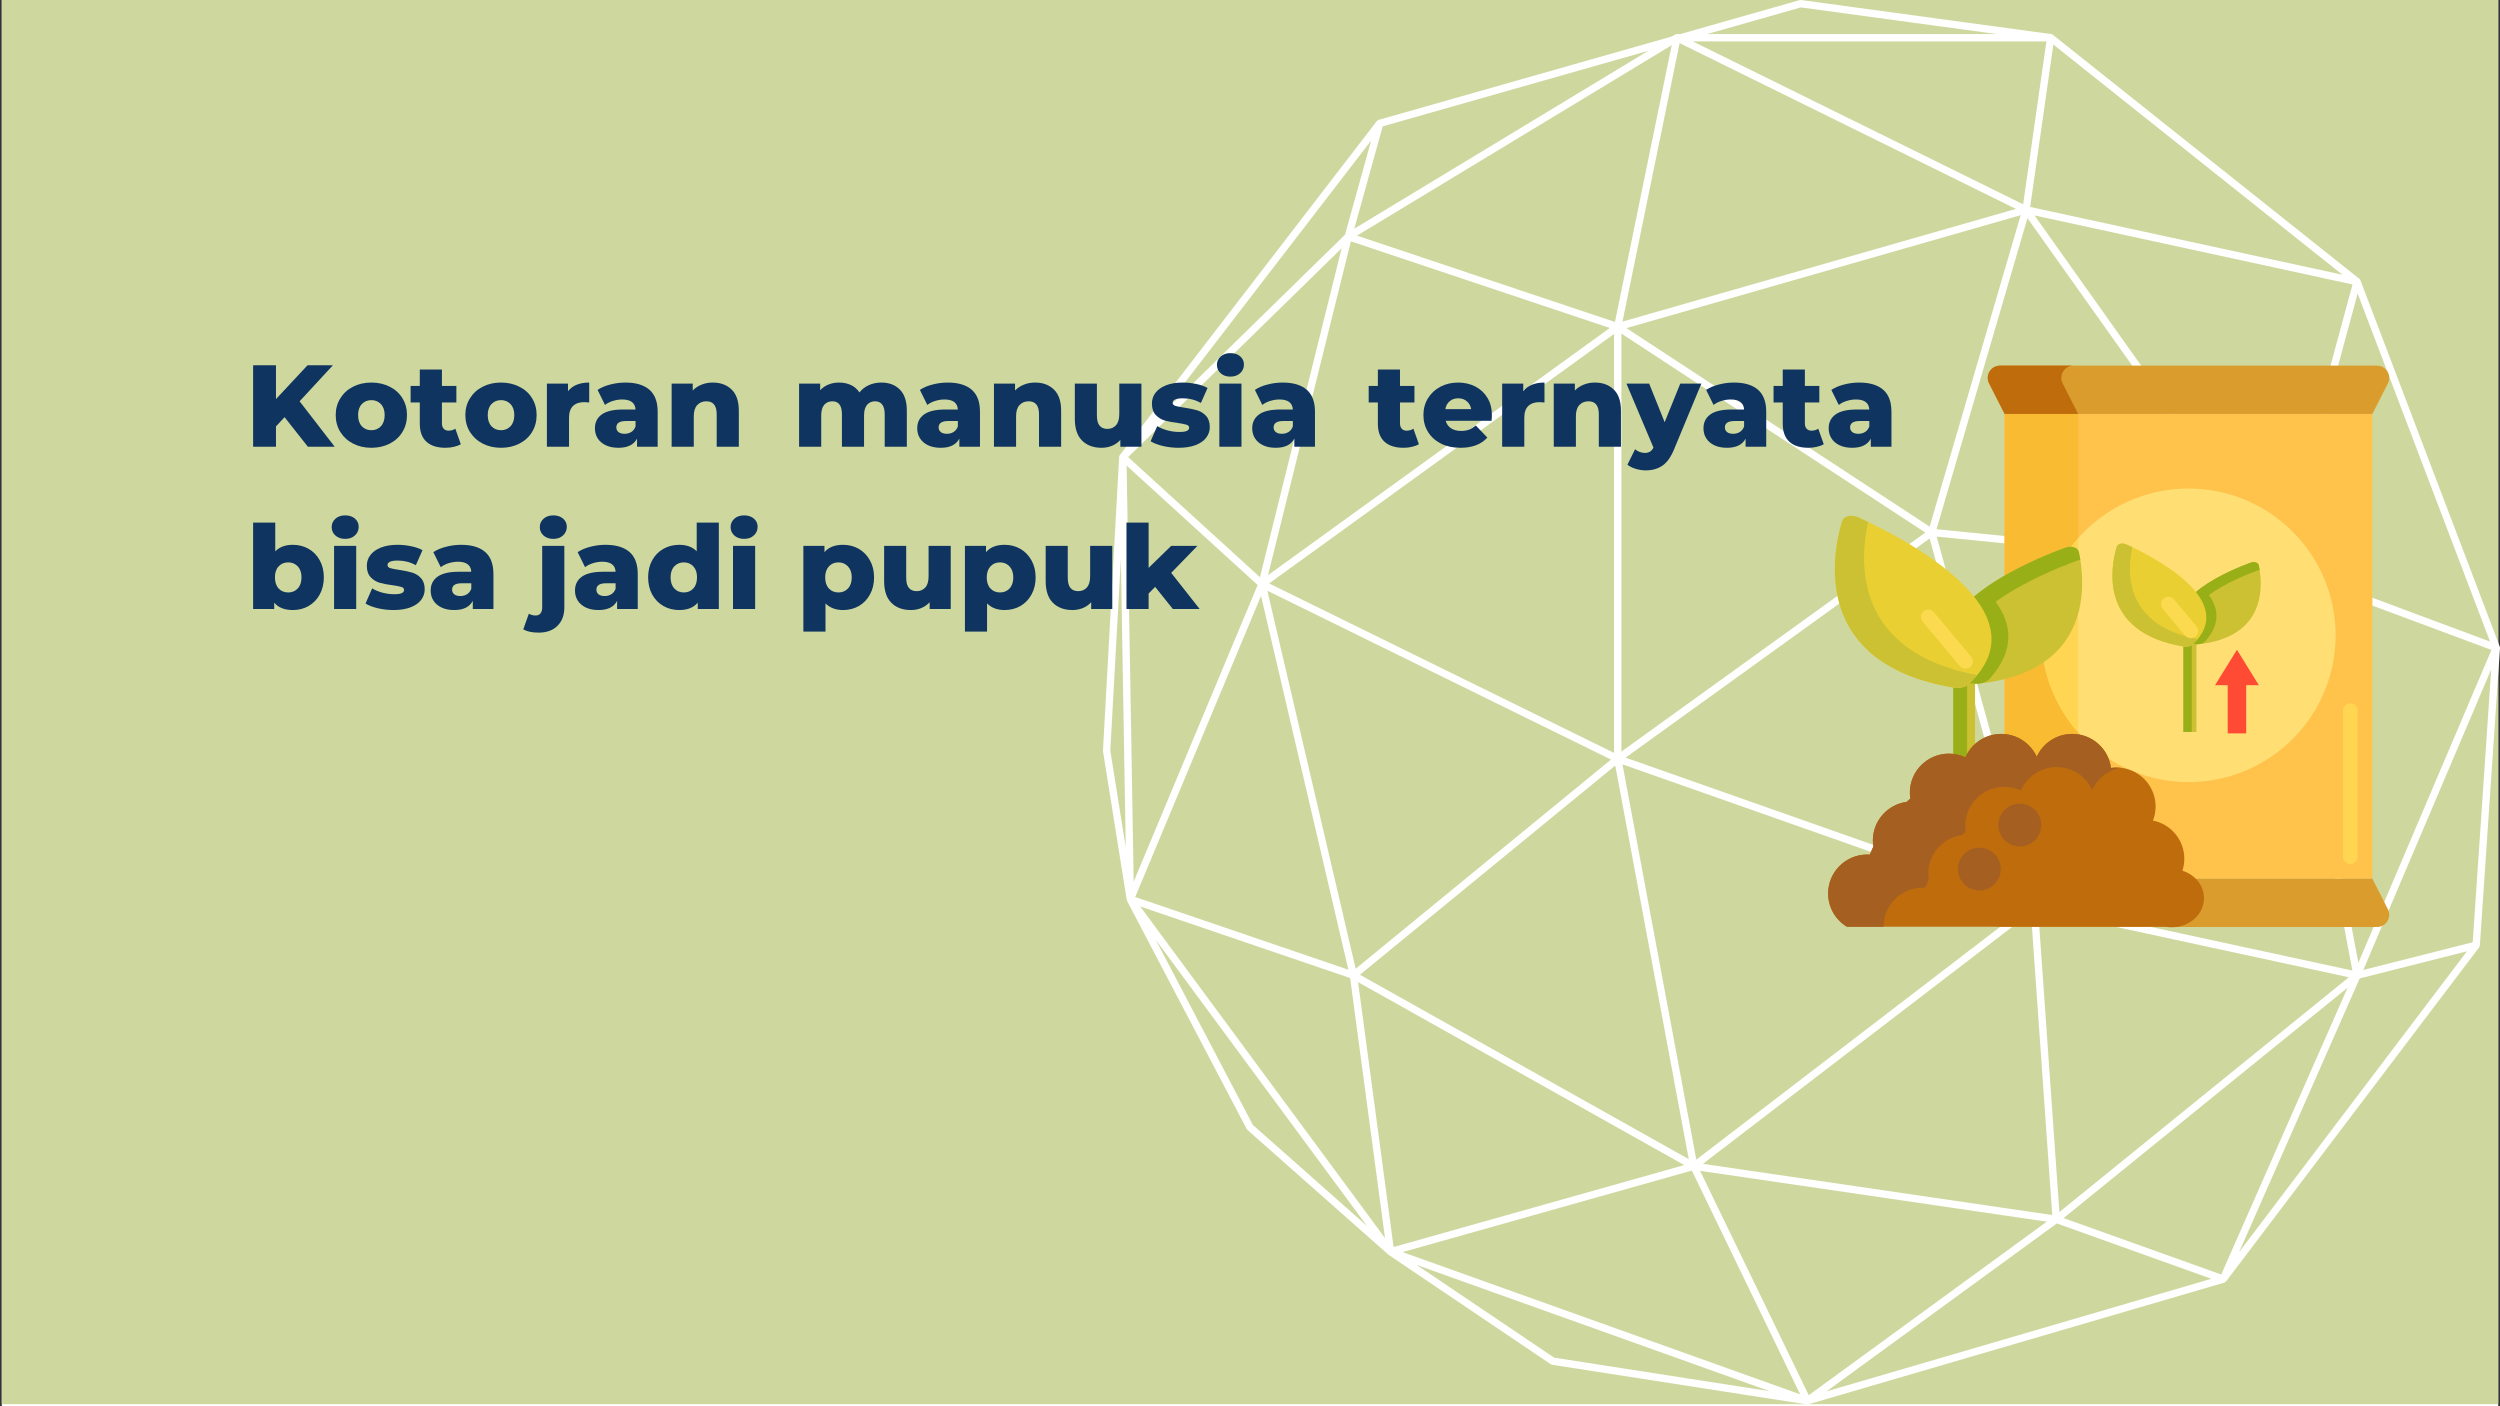 <svg width="800" height="450" viewBox="0 0 800 450" fill="none" xmlns="http://www.w3.org/2000/svg">
<rect x="0" y="0" width="800" height="450" fill="#333333" stroke="none"/>
<g clip-path="url(#clip0_1_524)">
<path d="M0.594 0H799.406V459.318H0.594V0Z" fill="white"/>
<path d="M0.594 0H799.406V449.333H0.594V0Z" fill="white"/>
<path d="M0.594 0H799.406V449.333H0.594V0Z" fill="#CED89E"/>
<path d="M800 207.391C800.01 207.224 799.979 207.068 799.927 206.922C799.922 206.911 799.927 206.901 799.922 206.896L755.344 89.719C755.339 89.698 755.323 89.693 755.318 89.677C755.24 89.505 755.141 89.338 754.984 89.219L656.948 11.161C656.797 11.036 656.609 10.948 656.401 10.911C656.385 10.906 656.37 10.906 656.359 10.906L576.339 0.01C576.182 -0.005 576.016 0.005 575.859 0.047L537.719 10.896H536.635C536.417 10.896 536.214 10.953 536.031 11.062C536.031 11.062 536.031 11.062 536.026 11.062L535.057 11.651L441.188 38.354C441.156 38.365 441.135 38.391 441.109 38.401C440.984 38.448 440.87 38.516 440.766 38.604C440.724 38.641 440.677 38.667 440.641 38.708C440.62 38.734 440.594 38.74 440.578 38.766L358.37 145.583C358.344 145.615 358.339 145.651 358.318 145.687C358.286 145.734 358.255 145.776 358.234 145.828C358.219 145.859 358.214 145.896 358.203 145.927C358.182 145.995 358.167 146.057 358.161 146.12C358.151 146.161 358.135 146.193 358.13 146.234L352.953 240.172C352.948 240.255 352.953 240.339 352.969 240.422L360.547 287.932C360.557 287.995 360.589 288.047 360.609 288.109C360.62 288.151 360.615 288.193 360.635 288.229C360.635 288.24 360.646 288.245 360.651 288.255C360.656 288.271 360.656 288.281 360.661 288.297L398.938 361.26C399 361.385 399.089 361.5 399.198 361.594L444.089 401.318C444.156 401.401 444.24 401.469 444.328 401.531L496.234 436.547C496.38 436.641 496.542 436.703 496.714 436.734L578.146 449.406L578.161 449.411C578.167 449.411 578.167 449.411 578.177 449.411C578.234 449.422 578.297 449.427 578.354 449.427C578.354 449.427 578.354 449.427 578.359 449.427C578.438 449.427 578.521 449.417 578.599 449.401C578.599 449.401 578.599 449.401 578.604 449.396H578.609H578.615C578.62 449.391 578.63 449.391 578.635 449.391C578.641 449.391 578.646 449.391 578.641 449.391H578.646L578.651 449.385C578.656 449.385 578.656 449.385 578.656 449.385C578.656 449.385 578.656 449.385 578.661 449.385C578.661 449.385 578.661 449.38 578.667 449.38C578.672 449.38 578.672 449.38 578.677 449.375L711.75 410.448C711.802 410.437 711.828 410.385 711.875 410.365C712.005 410.307 712.104 410.234 712.203 410.135C712.25 410.094 712.318 410.083 712.354 410.031L793.313 303.161C793.443 302.99 793.5 302.797 793.526 302.594C793.526 302.573 793.547 302.557 793.552 302.531L800 207.391ZM791.271 301.521L756.26 310.385L797.193 214.161L791.271 301.521ZM649.193 287.891L520.172 242.448L617.479 172.307L649.193 287.891ZM617.484 168.521L520.453 104.99L646.615 68.859L617.484 168.521ZM616.099 170.417L518.839 240.521V106.74L616.099 170.417ZM516.495 240.927L406.115 186.698L516.495 106.865V240.927ZM540.401 370.932L435.177 311.917L516.88 244.974L540.401 370.932ZM519.193 244.594L648.484 290.13L542.818 371.094L519.193 244.594ZM649.901 292L656.719 388.812L544.927 372.427L649.901 292ZM651.406 287.078L619.75 171.708L727.396 182.474L651.406 287.078ZM728.896 184.396L752.771 310.578L652.922 288.979L728.896 184.396ZM754.682 308.089L731.083 183.339L797.266 207.984L754.682 308.089ZM729.063 178.807L651.047 68.938L752.802 91.026L729.063 178.807ZM727.099 180.089L619.693 169.344L648.786 69.797L727.099 180.089ZM519.203 102.906L537.479 13.792L645.099 66.854L519.203 102.906ZM516.786 103.036L434.234 75.406L534.948 14.458L516.786 103.036ZM515.13 104.953L405.76 184.062L432.286 77.229L515.13 104.953ZM403.188 184.698L361.005 146.271L429.323 79.443L403.188 184.698ZM430.411 75.099L370.396 133.807L438.771 44.964L430.411 75.099ZM402.448 187.203L362.776 282.13L360.521 148.995L402.448 187.203ZM403.531 190.687L431.484 310.307L363.266 287.042L403.531 190.687ZM405.552 189.036L515.51 243.057L433.818 310L405.552 189.036ZM538.969 372.823L445.948 399.047L434.583 314.276L538.969 372.823ZM541.385 374.578L576.047 446.182L448.818 400.677L541.385 374.578ZM578.797 446.474L544.031 374.667L654.974 390.932L578.797 446.474ZM659 387.854L652.198 291.219L751.62 312.729L659 387.854ZM751.224 316.068L710.797 407.849L660.344 389.786L751.224 316.068ZM755.094 313.099L789.432 304.411L716.531 400.646L755.094 313.099ZM730.958 180.786L754.443 93.927L796.813 205.307L730.958 180.786ZM657.073 14.26L749.589 87.922L649.651 66.229L657.073 14.26ZM576.266 2.37L638.891 10.896H546.297L576.266 2.37ZM654.854 13.24L647.406 65.38L541.667 13.24H654.854ZM433.375 73.182L442.464 40.432L527.448 16.255L433.375 73.182ZM355.297 240.177L358.677 178.844L360.245 271.198L355.297 240.177ZM400.911 359.979L369.854 300.766L437.427 392.302L400.911 359.979ZM364.87 290.068L432.042 312.974L443.198 396.172L364.87 290.068ZM453.328 404.781L566.307 445.187L497.323 434.448L453.328 404.781ZM658.177 391.5L707.63 409.214L584.474 445.24L658.177 391.5Z" fill="white"/>
<path d="M641.469 132.453H759.167V281.188H641.469V132.453Z" fill="#FFC34C"/>
<path d="M752.104 276.49C750.802 276.49 749.75 275.438 749.75 274.141V227.391C749.75 226.089 750.802 225.042 752.104 225.042C753.401 225.042 754.458 226.089 754.458 227.391V274.141C754.458 275.438 753.401 276.49 752.104 276.49Z" fill="#FFD551"/>
<path d="M641.469 132.453H665.005V281.188H641.469V132.453Z" fill="#F9BB32"/>
<path d="M747.396 203.297C747.396 204.833 747.318 206.37 747.167 207.901C747.016 209.432 746.792 210.953 746.49 212.458C746.188 213.969 745.818 215.458 745.37 216.932C744.922 218.401 744.401 219.849 743.813 221.271C743.224 222.693 742.563 224.083 741.839 225.438C741.109 226.797 740.318 228.115 739.458 229.391C738.604 230.672 737.688 231.906 736.708 233.094C735.729 234.281 734.698 235.422 733.604 236.51C732.516 237.599 731.375 238.63 730.182 239.604C728.99 240.578 727.755 241.495 726.474 242.349C725.188 243.203 723.87 243.995 722.51 244.719C721.151 245.443 719.755 246.104 718.333 246.693C716.906 247.281 715.458 247.797 713.984 248.245C712.505 248.688 711.01 249.063 709.5 249.365C707.99 249.661 706.464 249.891 704.932 250.042C703.396 250.193 701.859 250.266 700.318 250.266C698.776 250.266 697.234 250.193 695.703 250.042C694.167 249.891 692.646 249.661 691.13 249.365C689.62 249.063 688.125 248.688 686.651 248.245C685.172 247.797 683.724 247.281 682.297 246.693C680.875 246.104 679.484 245.443 678.125 244.719C676.76 243.995 675.443 243.203 674.161 242.349C672.88 241.495 671.641 240.578 670.448 239.604C669.255 238.63 668.115 237.599 667.026 236.51C665.938 235.422 664.901 234.281 663.922 233.094C662.943 231.906 662.026 230.672 661.172 229.391C660.313 228.115 659.521 226.797 658.797 225.438C658.068 224.083 657.411 222.693 656.818 221.271C656.229 219.849 655.714 218.401 655.266 216.932C654.818 215.458 654.443 213.969 654.141 212.458C653.839 210.953 653.615 209.432 653.464 207.901C653.313 206.37 653.234 204.833 653.234 203.297C653.234 201.76 653.313 200.224 653.464 198.693C653.615 197.161 653.839 195.641 654.141 194.135C654.443 192.625 654.818 191.135 655.266 189.661C655.714 188.193 656.229 186.745 656.818 185.323C657.411 183.901 658.068 182.51 658.797 181.156C659.521 179.797 660.313 178.479 661.172 177.203C662.026 175.922 662.943 174.688 663.922 173.5C664.901 172.313 665.938 171.172 667.026 170.083C668.115 168.995 669.255 167.964 670.448 166.99C671.641 166.016 672.88 165.099 674.161 164.245C675.443 163.391 676.76 162.599 678.125 161.875C679.484 161.151 680.875 160.495 682.297 159.901C683.724 159.313 685.172 158.797 686.651 158.349C688.125 157.906 689.62 157.531 691.13 157.229C692.646 156.932 694.167 156.703 695.703 156.552C697.234 156.406 698.776 156.328 700.318 156.328C701.859 156.328 703.396 156.406 704.932 156.552C706.464 156.703 707.99 156.932 709.5 157.229C711.01 157.531 712.505 157.906 713.984 158.349C715.458 158.797 716.906 159.313 718.333 159.901C719.755 160.495 721.151 161.151 722.51 161.875C723.87 162.599 725.188 163.391 726.474 164.245C727.755 165.099 728.99 166.016 730.182 166.99C731.375 167.964 732.516 168.995 733.604 170.083C734.698 171.172 735.729 172.313 736.708 173.5C737.688 174.688 738.604 175.922 739.458 177.203C740.318 178.479 741.109 179.797 741.839 181.156C742.563 182.51 743.224 183.901 743.813 185.323C744.401 186.745 744.922 188.193 745.37 189.661C745.818 191.135 746.188 192.625 746.49 194.135C746.792 195.641 747.016 197.161 747.167 198.693C747.318 200.224 747.396 201.76 747.396 203.297Z" fill="#FFDF74"/>
<path d="M665.005 172.234C657.682 180.516 653.234 191.385 653.234 203.297C653.234 215.208 657.682 226.078 665.005 234.359V172.234Z" fill="#FFD551"/>
<path d="M760.625 117H640.005C637.078 117 635.182 120.078 636.505 122.682L641.469 132.453H759.167L764.125 122.682C765.448 120.078 763.552 117 760.625 117Z" fill="#DB9C2E"/>
<path d="M640.005 296.641H760.625C763.552 296.641 765.448 293.563 764.125 290.958L759.167 281.188H641.463L636.505 290.958C635.182 293.563 637.078 296.641 640.005 296.641Z" fill="#DB9C2E"/>
<path d="M625.042 196.682H632.021V279.792H625.042V196.682Z" fill="#CCC033"/>
<path d="M625.042 196.682H629.479V279.792H625.042V196.682Z" fill="#99AF17"/>
<path d="M631.969 218.891C670.422 215.432 667.219 185.938 665.255 176.724C664.922 175.167 662.901 174.521 660.797 175.292C648.089 179.969 608.62 196.667 628.026 217.672C628.875 218.594 630.323 219.036 631.969 218.891Z" fill="#CCC033"/>
<path d="M665.708 179.182C665.562 178.26 665.406 177.432 665.255 176.724C664.922 175.167 662.901 174.521 660.802 175.292C655.026 177.417 643.729 182.021 634.937 188.385C634.781 188.5 634.62 188.615 634.464 188.734C634.443 188.75 634.422 188.766 634.401 188.781C634.266 188.88 634.125 188.984 633.99 189.083C633.964 189.109 633.932 189.13 633.906 189.151C633.776 189.25 633.651 189.344 633.526 189.443C633.49 189.469 633.458 189.495 633.422 189.521C633.302 189.615 633.182 189.708 633.062 189.802C633.026 189.833 632.99 189.859 632.953 189.891C632.833 189.984 632.719 190.078 632.599 190.172C632.568 190.203 632.531 190.229 632.495 190.255C632.38 190.354 632.26 190.453 632.141 190.547C632.109 190.573 632.078 190.599 632.047 190.625C631.922 190.729 631.802 190.833 631.677 190.938C631.656 190.958 631.63 190.979 631.609 190.995C631.464 191.12 631.323 191.24 631.187 191.359C631.182 191.365 631.177 191.365 631.177 191.37C630.74 191.755 630.312 192.141 629.896 192.536C629.88 192.552 629.865 192.568 629.849 192.583C629.729 192.698 629.615 192.807 629.5 192.922C629.469 192.948 629.437 192.979 629.411 193.005C629.307 193.109 629.208 193.208 629.109 193.307C629.073 193.344 629.036 193.38 629.005 193.417C628.911 193.51 628.818 193.604 628.724 193.703C628.687 193.74 628.651 193.781 628.615 193.818C628.526 193.911 628.437 194.005 628.349 194.099C628.312 194.141 628.276 194.182 628.234 194.219C628.151 194.313 628.068 194.406 627.984 194.5C627.948 194.542 627.911 194.583 627.875 194.625C627.786 194.719 627.703 194.813 627.62 194.911C627.589 194.948 627.552 194.99 627.521 195.026C627.432 195.13 627.349 195.229 627.266 195.333C627.234 195.365 627.208 195.401 627.177 195.432C627.083 195.552 626.984 195.667 626.891 195.786C626.88 195.807 626.865 195.823 626.849 195.839C626.63 196.12 626.411 196.401 626.208 196.682C626.203 196.688 626.198 196.693 626.198 196.698C626.099 196.828 626.005 196.964 625.911 197.099C625.885 197.13 625.865 197.167 625.844 197.198C625.771 197.302 625.698 197.411 625.625 197.516C625.599 197.557 625.568 197.604 625.542 197.646C625.479 197.745 625.417 197.839 625.354 197.938C625.323 197.984 625.292 198.036 625.266 198.083C625.203 198.177 625.146 198.271 625.094 198.365C625.062 198.417 625.031 198.464 625 198.516C624.948 198.609 624.896 198.698 624.844 198.792C624.812 198.844 624.781 198.896 624.755 198.948C624.703 199.042 624.651 199.135 624.604 199.224C624.578 199.276 624.547 199.328 624.521 199.385C624.469 199.479 624.422 199.573 624.375 199.667C624.349 199.719 624.323 199.766 624.302 199.818C624.25 199.917 624.203 200.016 624.156 200.115C624.135 200.161 624.115 200.208 624.094 200.255C624.042 200.365 623.995 200.479 623.948 200.589C623.932 200.625 623.917 200.661 623.901 200.693C623.776 200.99 623.661 201.286 623.557 201.589C623.547 201.615 623.536 201.646 623.526 201.672C623.484 201.792 623.443 201.911 623.406 202.036C623.391 202.083 623.38 202.13 623.365 202.177C623.333 202.276 623.302 202.38 623.271 202.484C623.255 202.536 623.24 202.594 623.229 202.646C623.203 202.745 623.177 202.839 623.151 202.932C623.135 202.995 623.125 203.052 623.109 203.109C623.089 203.203 623.068 203.297 623.047 203.391C623.036 203.448 623.021 203.51 623.01 203.573C622.99 203.667 622.974 203.755 622.958 203.849C622.948 203.911 622.937 203.974 622.927 204.031C622.911 204.125 622.896 204.219 622.885 204.307C622.875 204.37 622.865 204.432 622.859 204.495C622.849 204.589 622.839 204.682 622.828 204.776C622.818 204.839 622.812 204.896 622.807 204.958C622.797 205.057 622.792 205.156 622.786 205.255C622.781 205.307 622.776 205.365 622.771 205.422C622.766 205.531 622.766 205.641 622.76 205.75C622.755 205.797 622.755 205.844 622.755 205.891C622.75 206.203 622.755 206.516 622.771 206.833C622.776 206.875 622.776 206.922 622.781 206.964C622.786 207.078 622.797 207.193 622.807 207.307C622.812 207.365 622.818 207.422 622.823 207.484C622.833 207.583 622.844 207.682 622.859 207.781C622.865 207.849 622.875 207.911 622.885 207.974C622.901 208.068 622.911 208.167 622.932 208.26C622.943 208.328 622.953 208.396 622.964 208.464C622.984 208.552 623 208.646 623.021 208.745C623.036 208.813 623.047 208.88 623.062 208.948C623.083 209.042 623.104 209.135 623.13 209.229C623.146 209.297 623.161 209.365 623.182 209.432C623.203 209.526 623.229 209.62 623.255 209.714C623.276 209.781 623.297 209.854 623.312 209.922C623.344 210.016 623.375 210.115 623.401 210.208C623.427 210.276 623.448 210.344 623.469 210.411C623.5 210.51 623.536 210.609 623.573 210.708C623.594 210.771 623.62 210.833 623.641 210.901C623.682 211.01 623.729 211.12 623.771 211.229C623.792 211.286 623.812 211.339 623.833 211.391C623.901 211.552 623.969 211.708 624.042 211.87C624.047 211.875 624.047 211.88 624.047 211.885C624.125 212.052 624.203 212.214 624.281 212.38C624.307 212.432 624.339 212.49 624.365 212.542C624.422 212.656 624.479 212.766 624.536 212.88C624.573 212.943 624.609 213.01 624.646 213.073C624.703 213.177 624.76 213.276 624.818 213.38C624.854 213.448 624.896 213.516 624.937 213.589C624.995 213.688 625.052 213.781 625.115 213.88C625.156 213.953 625.203 214.026 625.25 214.099C625.312 214.193 625.37 214.292 625.437 214.385C625.484 214.458 625.531 214.531 625.583 214.604C625.646 214.703 625.714 214.797 625.776 214.896C625.828 214.969 625.88 215.042 625.932 215.115C626 215.214 626.073 215.307 626.146 215.406C626.198 215.479 626.25 215.552 626.307 215.625C626.38 215.724 626.458 215.823 626.536 215.922C626.589 215.99 626.646 216.063 626.703 216.135C626.786 216.24 626.87 216.339 626.953 216.443C627.01 216.51 627.062 216.578 627.12 216.646C627.219 216.76 627.318 216.875 627.417 216.99C627.464 217.047 627.51 217.104 627.562 217.161C627.714 217.333 627.87 217.505 628.026 217.677C628.104 217.755 628.182 217.833 628.271 217.906C628.307 217.938 628.349 217.969 628.385 218C628.432 218.036 628.474 218.068 628.521 218.104C628.578 218.141 628.635 218.182 628.693 218.219C628.719 218.234 628.745 218.245 628.771 218.26C628.948 218.37 629.135 218.469 629.339 218.547C630.208 218.635 631.099 218.714 632.01 218.776C632.417 218.802 632.812 218.797 633.193 218.766C633.318 218.75 633.443 218.74 633.568 218.724C634.859 218.552 635.958 218.036 636.672 217.234C644.818 208.047 643.865 199.714 638.609 192.568C647.396 186.208 658.687 181.604 664.458 179.479C664.885 179.323 665.307 179.229 665.708 179.182Z" fill="#99AF17"/>
<path d="M625.135 220.026C579.771 212.443 586.255 177.703 589.427 166.937C589.964 165.115 592.422 164.531 594.849 165.641C609.521 172.339 654.885 195.745 629.927 218.943C628.833 219.953 627.073 220.354 625.135 220.026Z" fill="#EACF32"/>
<path d="M597.797 167.021C596.719 166.505 595.729 166.042 594.849 165.641C592.422 164.531 589.964 165.115 589.427 166.932C586.255 177.703 579.771 212.443 625.135 220.026C627.073 220.349 628.833 219.953 629.927 218.938C630.969 217.974 631.885 217 632.687 216.036C593.542 208.651 594.865 180.307 597.797 167.021Z" fill="#CCC033"/>
<path d="M628.974 214C628.302 214 627.635 213.714 627.167 213.156L615.245 198.927C614.411 197.932 614.542 196.448 615.536 195.62C616.536 194.786 618.021 194.917 618.854 195.911L630.781 210.146C631.615 211.141 631.484 212.62 630.484 213.453C630.042 213.823 629.51 214 628.974 214Z" fill="#FCDA4F"/>
<path d="M698.693 192.896H702.875V234.219H698.693V192.896Z" fill="#CCC033"/>
<path d="M698.693 192.896H701.354V234.219H698.693V192.896Z" fill="#99AF17"/>
<path d="M702.844 206.219C725.917 204.141 724 186.448 722.818 180.917C722.62 179.984 721.406 179.594 720.146 180.057C712.521 182.865 688.833 192.885 700.479 205.49C700.99 206.042 701.859 206.307 702.844 206.219Z" fill="#CCC033"/>
<path d="M723.094 182.396C723.005 181.839 722.906 181.344 722.818 180.917C722.62 179.984 721.406 179.594 720.146 180.057C716.682 181.333 709.901 184.094 704.63 187.911C704.531 187.984 704.438 188.052 704.344 188.12C704.333 188.13 704.318 188.141 704.307 188.151C704.224 188.214 704.141 188.271 704.063 188.333C704.042 188.349 704.026 188.359 704.005 188.375C703.932 188.432 703.854 188.49 703.781 188.547C703.76 188.562 703.74 188.583 703.719 188.599C703.646 188.651 703.573 188.708 703.505 188.766C703.479 188.781 703.458 188.797 703.438 188.818C703.365 188.875 703.297 188.927 703.224 188.984C703.203 189.005 703.182 189.021 703.167 189.036C703.094 189.094 703.021 189.151 702.948 189.214C702.932 189.229 702.911 189.245 702.896 189.255C702.823 189.318 702.745 189.38 702.672 189.443C702.656 189.458 702.646 189.469 702.63 189.479C702.547 189.552 702.458 189.625 702.375 189.698C702.375 189.698 702.375 189.703 702.37 189.703C702.109 189.932 701.854 190.167 701.604 190.401C701.594 190.411 701.583 190.422 701.573 190.432C701.505 190.5 701.432 190.568 701.365 190.635C701.349 190.651 701.328 190.672 701.313 190.687C701.25 190.745 701.188 190.807 701.13 190.87C701.109 190.891 701.089 190.911 701.068 190.932C701.01 190.99 700.953 191.047 700.901 191.104C700.875 191.125 700.854 191.151 700.833 191.172C700.781 191.229 700.729 191.286 700.677 191.339C700.651 191.365 700.63 191.391 700.609 191.411C700.557 191.469 700.505 191.526 700.453 191.583C700.432 191.604 700.411 191.63 700.391 191.656C700.339 191.714 700.286 191.771 700.24 191.828C700.219 191.849 700.198 191.875 700.177 191.896C700.125 191.958 700.073 192.021 700.026 192.078C700.005 192.099 699.99 192.12 699.974 192.141C699.917 192.214 699.859 192.281 699.802 192.354C699.792 192.365 699.781 192.375 699.776 192.385C699.641 192.552 699.516 192.719 699.391 192.891C699.385 192.896 699.385 192.896 699.385 192.901C699.323 192.979 699.271 193.062 699.214 193.141C699.198 193.161 699.188 193.182 699.172 193.198C699.125 193.26 699.083 193.328 699.042 193.391C699.021 193.417 699.005 193.443 698.99 193.469C698.953 193.526 698.917 193.583 698.875 193.646C698.859 193.672 698.839 193.703 698.823 193.729C698.786 193.786 698.755 193.844 698.719 193.901C698.703 193.932 698.682 193.958 698.667 193.99C698.635 194.047 698.599 194.099 698.568 194.156C698.552 194.187 698.536 194.219 698.516 194.25C698.484 194.307 698.458 194.359 698.427 194.417C698.411 194.448 698.396 194.479 698.38 194.51C698.349 194.568 698.318 194.625 698.292 194.682C698.276 194.714 698.26 194.74 698.245 194.771C698.219 194.833 698.188 194.891 698.161 194.953C698.146 194.979 698.135 195.005 698.12 195.031C698.094 195.099 698.063 195.167 698.031 195.234C698.026 195.255 698.016 195.276 698.005 195.297C697.932 195.474 697.865 195.651 697.797 195.833C697.792 195.849 697.786 195.87 697.781 195.885C697.755 195.958 697.734 196.026 697.708 196.099C697.698 196.13 697.693 196.156 697.682 196.187C697.667 196.245 697.646 196.307 697.63 196.37C697.62 196.401 697.609 196.437 697.604 196.469C697.583 196.526 697.573 196.583 697.557 196.641C697.547 196.677 697.542 196.708 697.531 196.745C697.521 196.802 697.505 196.859 697.495 196.911C697.484 196.948 697.479 196.984 697.474 197.021C697.458 197.078 697.448 197.13 697.438 197.187C697.432 197.224 697.427 197.26 697.422 197.297C697.411 197.354 697.406 197.411 697.396 197.464C697.391 197.5 697.385 197.536 697.38 197.578C697.375 197.63 697.365 197.687 697.359 197.745C697.359 197.781 697.354 197.818 697.349 197.854C697.344 197.911 697.339 197.974 697.339 198.031C697.333 198.062 697.333 198.099 697.328 198.13C697.323 198.198 697.323 198.266 697.323 198.328C697.323 198.354 697.318 198.385 697.318 198.411C697.313 198.599 697.318 198.786 697.328 198.979C697.328 199.005 697.333 199.031 697.333 199.057C697.339 199.125 697.344 199.193 697.349 199.26C697.354 199.297 697.354 199.333 697.359 199.37C697.365 199.427 697.375 199.49 697.38 199.547C697.385 199.589 697.391 199.625 697.396 199.661C697.406 199.719 697.411 199.776 697.422 199.833C697.427 199.875 697.438 199.917 697.443 199.953C697.453 200.01 697.464 200.068 697.474 200.125C697.484 200.167 697.495 200.203 697.5 200.245C697.516 200.302 697.526 200.359 697.542 200.411C697.552 200.453 697.563 200.495 697.573 200.536C697.583 200.594 697.599 200.651 697.615 200.708C697.63 200.745 697.641 200.786 697.651 200.828C697.667 200.885 697.688 200.943 697.703 201C697.719 201.042 697.729 201.083 697.745 201.125C697.766 201.182 697.786 201.245 697.807 201.302C697.823 201.339 697.833 201.38 697.849 201.417C697.875 201.484 697.901 201.552 697.927 201.615C697.938 201.646 697.953 201.682 697.964 201.714C698.005 201.807 698.047 201.906 698.089 202C698.094 202.005 698.094 202.005 698.094 202.01C698.141 202.109 698.188 202.208 698.234 202.307C698.25 202.339 698.266 202.37 698.281 202.401C698.318 202.469 698.354 202.536 698.385 202.604C698.406 202.646 698.432 202.682 698.453 202.724C698.484 202.781 698.521 202.844 698.552 202.906C698.578 202.948 698.604 202.99 698.625 203.031C698.661 203.089 698.698 203.146 698.729 203.208C698.76 203.25 698.786 203.292 698.813 203.339C698.849 203.396 698.885 203.453 698.922 203.51C698.953 203.552 698.984 203.599 699.01 203.641C699.052 203.698 699.089 203.755 699.13 203.812C699.161 203.859 699.193 203.901 699.224 203.948C699.266 204.005 699.307 204.062 699.349 204.12C699.38 204.167 699.417 204.208 699.448 204.25C699.49 204.312 699.536 204.37 699.583 204.432C699.62 204.474 699.651 204.516 699.682 204.557C699.734 204.62 699.786 204.682 699.839 204.745C699.87 204.786 699.901 204.823 699.938 204.865C699.995 204.932 700.052 205.005 700.115 205.073C700.141 205.104 700.172 205.141 700.203 205.172C700.292 205.276 700.385 205.38 700.479 205.484C700.526 205.531 700.573 205.578 700.625 205.62C700.646 205.641 700.672 205.661 700.698 205.677C700.724 205.698 700.75 205.719 700.776 205.74C700.813 205.766 700.844 205.786 700.88 205.807C700.896 205.818 700.911 205.828 700.927 205.839C701.031 205.901 701.146 205.958 701.266 206.01C701.792 206.062 702.323 206.109 702.87 206.146C703.115 206.161 703.349 206.156 703.578 206.135C703.656 206.13 703.729 206.125 703.807 206.115C704.583 206.01 705.24 205.703 705.667 205.219C710.552 199.708 709.984 194.708 706.828 190.417C712.104 186.604 718.875 183.844 722.339 182.568C722.594 182.479 722.849 182.422 723.094 182.396Z" fill="#99AF17"/>
<path d="M698.745 206.901C671.526 202.349 675.417 181.505 677.323 175.047C677.641 173.953 679.12 173.604 680.573 174.266C689.375 178.286 716.599 192.328 701.62 206.25C700.963 206.854 699.911 207.094 698.745 206.901Z" fill="#EACF32"/>
<path d="M682.344 175.094C681.698 174.786 681.104 174.51 680.573 174.266C679.12 173.604 677.641 173.953 677.323 175.047C675.417 181.505 671.531 202.349 698.745 206.901C699.911 207.094 700.964 206.859 701.62 206.25C702.245 205.667 702.797 205.083 703.276 204.505C679.792 200.073 680.583 183.068 682.344 175.094Z" fill="#CCC033"/>
<path d="M701.052 204.224C700.38 204.224 699.708 203.938 699.245 203.38L692.089 194.844C691.255 193.849 691.385 192.365 692.385 191.531C693.38 190.703 694.865 190.833 695.698 191.828L702.854 200.37C703.687 201.365 703.557 202.844 702.557 203.677C702.12 204.042 701.583 204.224 701.052 204.224Z" fill="#FCDA4F"/>
<path d="M722.844 219.271L715.823 207.927L708.802 219.271H712.865V234.698H718.781V219.271H722.844Z" fill="#FF4B34"/>
<path d="M663.547 117H640.005C637.078 117 635.182 120.078 636.505 122.682L641.469 132.453H665.005L660.047 122.682C658.724 120.078 660.62 117 663.547 117Z" fill="#BF6C0D"/>
<path d="M705.286 287.417C705.286 283.354 702.401 279.901 698.375 278.625C698.766 277.417 698.979 276.135 698.979 274.797C698.979 268.755 694.672 263.719 688.953 262.578C689.495 261.182 689.797 259.667 689.797 258.078C689.797 251.198 684.203 245.62 677.307 245.62C676.693 245.62 676.094 245.661 675.51 245.75C674.734 239.609 669.484 234.854 663.12 234.854C658.068 234.854 653.719 237.849 651.755 242.156C649.786 237.849 645.438 234.854 640.385 234.854C635.26 234.854 630.859 237.932 628.932 242.339C627.328 241.589 625.536 241.167 623.646 241.167C616.745 241.167 611.151 246.745 611.151 253.625C611.151 254.276 611.203 254.917 611.302 255.542C610.901 255.891 610.5 256.245 610.115 256.604C604.016 257.432 599.313 262.641 599.313 268.948C599.313 269.615 599.365 270.266 599.469 270.901C599.057 271.75 598.677 272.609 598.318 273.484C598.042 273.464 597.771 273.453 597.49 273.453C590.594 273.453 585 279.031 585 285.917C585 290.422 587.396 294.365 590.99 296.552H692.953C693.599 296.667 694.271 296.729 694.953 296.729C695.641 296.729 696.307 296.667 696.953 296.552H697.307C697.313 296.531 697.313 296.505 697.318 296.479C701.885 295.516 705.286 291.823 705.286 287.417Z" fill="#BF6C0D"/>
<path d="M590.99 296.552H602.75C602.75 296.547 602.75 296.542 602.75 296.536C602.75 289.656 608.344 284.073 615.24 284.073C615.516 284.073 615.792 284.089 616.062 284.104C616.422 283.229 616.802 282.37 617.214 281.521C617.115 280.885 617.062 280.234 617.062 279.568C617.062 273.26 621.76 268.052 627.859 267.224C628.25 266.865 628.646 266.51 629.047 266.161C628.953 265.536 628.901 264.896 628.901 264.245C628.901 257.365 634.495 251.786 641.391 251.786C643.286 251.786 645.078 252.208 646.682 252.958C648.609 248.557 653.01 245.474 658.135 245.474C663.187 245.474 667.536 248.474 669.5 252.776C671.172 249.125 674.552 246.422 678.625 245.688C678.193 245.641 677.755 245.615 677.307 245.615C676.698 245.615 676.099 245.661 675.51 245.745C674.74 239.604 669.49 234.854 663.125 234.854C658.073 234.854 653.724 237.849 651.755 242.156C649.792 237.849 645.443 234.854 640.391 234.854C635.266 234.854 630.865 237.932 628.937 242.339C627.333 241.583 625.536 241.161 623.646 241.161C616.75 241.161 611.156 246.745 611.156 253.625C611.156 254.276 611.208 254.917 611.302 255.542C610.901 255.891 610.505 256.245 610.115 256.604C604.016 257.427 599.318 262.641 599.318 268.948C599.318 269.615 599.37 270.266 599.469 270.901C599.057 271.75 598.677 272.609 598.318 273.484C598.047 273.464 597.771 273.453 597.495 273.453C590.594 273.453 585.005 279.031 585.005 285.911C585 290.417 587.401 294.365 590.99 296.552Z" fill="#A56021"/>
<path d="M640.255 278.099C640.255 278.552 640.214 278.995 640.125 279.438C640.036 279.875 639.906 280.307 639.734 280.724C639.562 281.135 639.349 281.531 639.099 281.906C638.849 282.281 638.562 282.625 638.245 282.943C637.927 283.26 637.578 283.547 637.203 283.797C636.828 284.047 636.432 284.255 636.016 284.427C635.599 284.599 635.172 284.729 634.729 284.818C634.286 284.906 633.839 284.948 633.391 284.948C632.937 284.948 632.495 284.906 632.052 284.818C631.609 284.729 631.177 284.599 630.76 284.427C630.344 284.255 629.948 284.047 629.573 283.797C629.203 283.547 628.854 283.26 628.536 282.943C628.219 282.625 627.932 282.281 627.682 281.906C627.432 281.531 627.219 281.135 627.047 280.724C626.875 280.307 626.745 279.875 626.656 279.438C626.568 278.995 626.526 278.552 626.526 278.099C626.526 277.651 626.568 277.203 626.656 276.766C626.745 276.323 626.875 275.896 627.047 275.479C627.219 275.063 627.432 274.667 627.682 274.297C627.932 273.922 628.219 273.573 628.536 273.255C628.854 272.938 629.203 272.656 629.573 272.406C629.948 272.156 630.344 271.943 630.76 271.771C631.177 271.599 631.609 271.469 632.052 271.38C632.495 271.297 632.937 271.25 633.391 271.25C633.839 271.25 634.286 271.297 634.729 271.38C635.172 271.469 635.599 271.599 636.016 271.771C636.432 271.943 636.828 272.156 637.203 272.406C637.578 272.656 637.927 272.938 638.245 273.255C638.562 273.573 638.849 273.922 639.099 274.297C639.349 274.667 639.562 275.063 639.734 275.479C639.906 275.896 640.036 276.323 640.125 276.766C640.214 277.203 640.255 277.651 640.255 278.099Z" fill="#A56021"/>
<path d="M653.203 264.01C653.203 264.458 653.156 264.906 653.073 265.344C652.984 265.786 652.854 266.214 652.682 266.63C652.505 267.047 652.297 267.443 652.047 267.812C651.797 268.187 651.51 268.536 651.193 268.854C650.875 269.172 650.526 269.453 650.151 269.703C649.776 269.953 649.38 270.167 648.964 270.339C648.547 270.51 648.12 270.641 647.677 270.729C647.234 270.818 646.786 270.859 646.339 270.859C645.885 270.859 645.437 270.818 644.995 270.729C644.557 270.641 644.125 270.51 643.708 270.339C643.292 270.167 642.896 269.953 642.521 269.703C642.146 269.453 641.802 269.172 641.484 268.854C641.161 268.536 640.88 268.187 640.63 267.812C640.38 267.443 640.167 267.047 639.995 266.63C639.823 266.214 639.693 265.786 639.604 265.344C639.516 264.906 639.469 264.458 639.469 264.01C639.469 263.557 639.516 263.115 639.604 262.672C639.693 262.234 639.823 261.802 639.995 261.391C640.167 260.974 640.38 260.578 640.63 260.203C640.88 259.828 641.161 259.484 641.484 259.167C641.802 258.849 642.146 258.562 642.521 258.312C642.896 258.062 643.292 257.854 643.708 257.682C644.125 257.51 644.557 257.38 644.995 257.292C645.437 257.203 645.885 257.161 646.339 257.161C646.786 257.161 647.234 257.203 647.677 257.292C648.12 257.38 648.547 257.51 648.964 257.682C649.38 257.854 649.776 258.062 650.151 258.312C650.526 258.562 650.875 258.849 651.193 259.167C651.51 259.484 651.797 259.828 652.047 260.203C652.297 260.578 652.505 260.974 652.682 261.391C652.854 261.802 652.984 262.234 653.073 262.672C653.156 263.115 653.203 263.557 653.203 264.01Z" fill="#A56021"/>
<path d="M91.062 133.5L88.312 136.438V142.958H81V116.875H88.312V127.708L98.417 116.875H106.542L95.875 128.417L107.104 142.958H98.521L91.062 133.5Z" fill="#0F3460"/>
<path d="M118.842 143.292C116.675 143.292 114.722 142.849 112.988 141.958C111.248 141.057 109.889 139.812 108.904 138.229C107.915 136.635 107.425 134.828 107.425 132.812C107.425 130.828 107.915 129.042 108.904 127.458C109.889 125.865 111.243 124.625 112.967 123.75C114.686 122.865 116.644 122.417 118.842 122.417C121.019 122.417 122.977 122.865 124.717 123.75C126.467 124.625 127.821 125.854 128.779 127.437C129.748 129.01 130.238 130.802 130.238 132.812C130.238 134.828 129.748 136.635 128.779 138.229C127.821 139.812 126.467 141.057 124.717 141.958C122.977 142.849 121.019 143.292 118.842 143.292ZM118.842 137.667C120.076 137.667 121.092 137.245 121.884 136.396C122.686 135.536 123.092 134.344 123.092 132.812C123.092 131.328 122.686 130.161 121.884 129.312C121.092 128.469 120.076 128.042 118.842 128.042C117.592 128.042 116.571 128.469 115.779 129.312C114.988 130.161 114.592 131.328 114.592 132.812C114.592 134.344 114.988 135.536 115.779 136.396C116.571 137.245 117.592 137.667 118.842 137.667Z" fill="#0F3460"/>
<path d="M147.457 142.146C146.858 142.51 146.129 142.786 145.27 142.979C144.421 143.188 143.509 143.292 142.541 143.292C139.9 143.292 137.874 142.646 136.457 141.354C135.041 140.063 134.332 138.141 134.332 135.583V128.792H131.395V123.5H134.332V118.25H141.416V123.5H146.041V128.792H141.416V135.5C141.416 136.224 141.608 136.792 141.999 137.208C142.384 137.615 142.9 137.813 143.541 137.813C144.358 137.813 145.082 137.604 145.707 137.188L147.457 142.146Z" fill="#0F3460"/>
<path d="M160.327 143.292C158.16 143.292 156.207 142.849 154.473 141.958C152.733 141.057 151.374 139.812 150.389 138.229C149.4 136.635 148.91 134.828 148.91 132.812C148.91 130.828 149.4 129.042 150.389 127.458C151.374 125.865 152.728 124.625 154.452 123.75C156.17 122.865 158.129 122.417 160.327 122.417C162.504 122.417 164.462 122.865 166.202 123.75C167.952 124.625 169.306 125.854 170.264 127.437C171.233 129.01 171.723 130.802 171.723 132.812C171.723 134.828 171.233 136.635 170.264 138.229C169.306 139.812 167.952 141.057 166.202 141.958C164.462 142.849 162.504 143.292 160.327 143.292ZM160.327 137.667C161.561 137.667 162.577 137.245 163.368 136.396C164.17 135.536 164.577 134.344 164.577 132.812C164.577 131.328 164.17 130.161 163.368 129.312C162.577 128.469 161.561 128.042 160.327 128.042C159.077 128.042 158.056 128.469 157.264 129.312C156.473 130.161 156.077 131.328 156.077 132.812C156.077 134.344 156.473 135.536 157.264 136.396C158.056 137.245 159.077 137.667 160.327 137.667Z" fill="#0F3460"/>
<path d="M181.755 125.187C182.474 124.26 183.411 123.562 184.567 123.104C185.718 122.646 187.046 122.417 188.546 122.417V128.792C187.89 128.724 187.359 128.687 186.942 128.687C185.411 128.687 184.218 129.099 183.359 129.917C182.51 130.74 182.088 131.995 182.088 133.687V142.958H175.005V122.75H181.755V125.187Z" fill="#0F3460"/>
<path d="M200.121 122.417C203.48 122.417 206.043 123.182 207.808 124.708C209.569 126.24 210.454 128.583 210.454 131.75V142.958H203.85V140.354C202.834 142.312 200.85 143.292 197.892 143.292C196.319 143.292 194.965 143.021 193.829 142.479C192.689 141.927 191.829 141.182 191.246 140.25C190.663 139.323 190.371 138.26 190.371 137.062C190.371 135.161 191.1 133.682 192.558 132.625C194.027 131.573 196.293 131.042 199.35 131.042H203.371C203.246 128.906 201.814 127.833 199.079 127.833C198.121 127.833 197.142 127.99 196.142 128.292C195.142 128.599 194.293 129.031 193.6 129.583L191.225 124.771C192.334 124.021 193.689 123.448 195.288 123.042C196.897 122.625 198.506 122.417 200.121 122.417ZM199.871 138.812C200.689 138.812 201.402 138.62 202.017 138.229C202.642 137.828 203.09 137.245 203.371 136.479V134.729H200.308C198.251 134.729 197.225 135.411 197.225 136.771C197.225 137.396 197.459 137.896 197.933 138.271C198.402 138.635 199.048 138.812 199.871 138.812Z" fill="#0F3460"/>
<path d="M228.091 122.417C230.591 122.417 232.601 123.167 234.132 124.667C235.659 126.156 236.424 128.396 236.424 131.396V142.958H229.341V132.562C229.341 129.802 228.237 128.417 226.028 128.417C224.82 128.417 223.846 128.823 223.112 129.625C222.372 130.417 222.007 131.604 222.007 133.187V142.958H214.924V122.75H221.674V124.958C222.466 124.141 223.409 123.516 224.507 123.083C225.601 122.641 226.799 122.417 228.091 122.417Z" fill="#0F3460"/>
<path d="M282.019 122.417C284.504 122.417 286.483 123.167 287.957 124.667C289.441 126.156 290.186 128.396 290.186 131.396V142.958H283.102V132.562C283.102 131.146 282.832 130.104 282.29 129.437C281.759 128.76 281.009 128.417 280.04 128.417C278.967 128.417 278.108 128.792 277.457 129.542C276.816 130.292 276.498 131.427 276.498 132.937V142.958H269.415V132.562C269.415 129.802 268.399 128.417 266.373 128.417C265.274 128.417 264.399 128.792 263.748 129.542C263.108 130.292 262.79 131.427 262.79 132.937V142.958H255.707V122.75H262.457V124.875C263.207 124.057 264.092 123.448 265.123 123.042C266.149 122.625 267.274 122.417 268.498 122.417C269.915 122.417 271.175 122.682 272.29 123.208C273.415 123.724 274.321 124.516 275.019 125.583C275.811 124.573 276.811 123.792 278.019 123.25C279.238 122.698 280.571 122.417 282.019 122.417Z" fill="#0F3460"/>
<path d="M303.261 122.417C306.621 122.417 309.183 123.182 310.949 124.708C312.709 126.24 313.594 128.583 313.594 131.75V142.958H306.99V140.354C305.975 142.312 303.99 143.292 301.032 143.292C299.459 143.292 298.105 143.021 296.969 142.479C295.829 141.927 294.969 141.182 294.386 140.25C293.803 139.323 293.511 138.26 293.511 137.062C293.511 135.161 294.24 133.682 295.699 132.625C297.167 131.573 299.433 131.042 302.49 131.042H306.511C306.386 128.906 304.954 127.833 302.219 127.833C301.261 127.833 300.282 127.99 299.282 128.292C298.282 128.599 297.433 129.031 296.74 129.583L294.365 124.771C295.475 124.021 296.829 123.448 298.428 123.042C300.037 122.625 301.647 122.417 303.261 122.417ZM303.011 138.812C303.829 138.812 304.542 138.62 305.157 138.229C305.782 137.828 306.23 137.245 306.511 136.479V134.729H303.449C301.391 134.729 300.365 135.411 300.365 136.771C300.365 137.396 300.6 137.896 301.074 138.271C301.542 138.635 302.188 138.812 303.011 138.812Z" fill="#0F3460"/>
<path d="M331.231 122.417C333.731 122.417 335.742 123.167 337.273 124.667C338.799 126.156 339.564 128.396 339.564 131.396V142.958H332.481V132.562C332.481 129.802 331.377 128.417 329.169 128.417C327.96 128.417 326.986 128.823 326.252 129.625C325.512 130.417 325.148 131.604 325.148 133.187V142.958H318.064V122.75H324.814V124.958C325.606 124.141 326.549 123.516 327.648 123.083C328.742 122.641 329.939 122.417 331.231 122.417Z" fill="#0F3460"/>
<path d="M365.256 122.75V142.958H358.506V140.792C357.756 141.615 356.861 142.24 355.819 142.667C354.777 143.083 353.673 143.292 352.506 143.292C349.892 143.292 347.809 142.521 346.256 140.979C344.715 139.438 343.944 137.125 343.944 134.042V122.75H351.006V132.896C351.006 134.411 351.288 135.516 351.861 136.208C352.444 136.906 353.277 137.25 354.361 137.25C355.486 137.25 356.402 136.865 357.111 136.083C357.819 135.307 358.173 134.104 358.173 132.479V122.75H365.256Z" fill="#0F3460"/>
<path d="M377.154 143.292C375.456 143.292 373.789 143.104 372.154 142.729C370.513 142.344 369.195 141.833 368.195 141.208L370.32 136.354C371.237 136.927 372.325 137.385 373.591 137.729C374.867 138.062 376.122 138.229 377.362 138.229C378.513 138.229 379.325 138.115 379.799 137.875C380.284 137.641 380.529 137.302 380.529 136.854C380.529 136.396 380.237 136.078 379.654 135.896C379.07 135.719 378.143 135.536 376.883 135.354C375.268 135.161 373.893 134.906 372.758 134.583C371.633 134.25 370.659 133.656 369.841 132.792C369.018 131.917 368.612 130.698 368.612 129.125C368.612 127.833 368.992 126.687 369.758 125.687C370.534 124.677 371.659 123.875 373.133 123.292C374.617 122.708 376.388 122.417 378.445 122.417C379.914 122.417 381.367 122.573 382.799 122.875C384.242 123.167 385.45 123.594 386.424 124.146L384.299 128.937C382.508 127.953 380.57 127.458 378.487 127.458C377.362 127.458 376.534 127.594 376.008 127.854C375.492 128.104 375.237 128.448 375.237 128.875C375.237 129.349 375.518 129.682 376.091 129.875C376.674 130.057 377.617 130.245 378.924 130.437C380.591 130.687 381.971 130.974 383.07 131.292C384.164 131.615 385.117 132.203 385.924 133.062C386.726 133.927 387.133 135.125 387.133 136.667C387.133 137.932 386.742 139.073 385.966 140.083C385.2 141.083 384.07 141.87 382.57 142.437C381.07 143.005 379.263 143.292 377.154 143.292Z" fill="#0F3460"/>
<path d="M390.188 122.75H397.271V142.958H390.188V122.75ZM393.729 120.521C392.438 120.521 391.396 120.161 390.604 119.438C389.813 118.719 389.417 117.823 389.417 116.75C389.417 115.682 389.813 114.792 390.604 114.083C391.396 113.365 392.438 113 393.729 113C395.021 113 396.063 113.344 396.854 114.021C397.656 114.703 398.063 115.578 398.063 116.646C398.063 117.76 397.656 118.682 396.854 119.417C396.063 120.156 395.021 120.521 393.729 120.521Z" fill="#0F3460"/>
<path d="M410.458 122.417C413.818 122.417 416.38 123.182 418.146 124.708C419.906 126.24 420.792 128.583 420.792 131.75V142.958H414.188V140.354C413.172 142.312 411.188 143.292 408.229 143.292C406.656 143.292 405.302 143.021 404.167 142.479C403.026 141.927 402.167 141.182 401.583 140.25C401 139.323 400.708 138.26 400.708 137.062C400.708 135.161 401.438 133.682 402.896 132.625C404.365 131.573 406.63 131.042 409.688 131.042H413.708C413.583 128.906 412.151 127.833 409.417 127.833C408.458 127.833 407.479 127.99 406.479 128.292C405.479 128.599 404.63 129.031 403.938 129.583L401.563 124.771C402.672 124.021 404.026 123.448 405.625 123.042C407.234 122.625 408.844 122.417 410.458 122.417ZM410.208 138.812C411.026 138.812 411.74 138.62 412.354 138.229C412.979 137.828 413.427 137.245 413.708 136.479V134.729H410.646C408.589 134.729 407.563 135.411 407.563 136.771C407.563 137.396 407.797 137.896 408.271 138.271C408.74 138.635 409.385 138.812 410.208 138.812Z" fill="#0F3460"/>
<path d="M454.04 142.146C453.441 142.51 452.712 142.786 451.852 142.979C451.003 143.188 450.092 143.292 449.123 143.292C446.482 143.292 444.456 142.646 443.04 141.354C441.623 140.063 440.915 138.141 440.915 135.583V128.792H437.977V123.5H440.915V118.25H447.998V123.5H452.623V128.792H447.998V135.5C447.998 136.224 448.191 136.792 448.581 137.208C448.967 137.615 449.482 137.813 450.123 137.813C450.941 137.813 451.665 137.604 452.29 137.188L454.04 142.146Z" fill="#0F3460"/>
<path d="M477.409 132.896C477.409 132.953 477.373 133.536 477.305 134.646H462.617C462.909 135.687 463.482 136.495 464.347 137.062C465.206 137.62 466.284 137.896 467.576 137.896C468.544 137.896 469.388 137.76 470.097 137.479C470.805 137.203 471.518 136.76 472.242 136.146L475.951 140.021C473.992 142.203 471.123 143.292 467.347 143.292C464.982 143.292 462.909 142.849 461.117 141.958C459.336 141.057 457.956 139.812 456.972 138.229C455.982 136.635 455.492 134.828 455.492 132.812C455.492 130.828 455.972 129.052 456.93 127.479C457.888 125.896 459.206 124.661 460.888 123.771C462.581 122.87 464.482 122.417 466.597 122.417C468.607 122.417 470.435 122.833 472.076 123.667C473.711 124.5 475.013 125.708 475.972 127.292C476.93 128.865 477.409 130.729 477.409 132.896ZM466.638 127.458C465.539 127.458 464.623 127.771 463.888 128.396C463.164 129.01 462.706 129.849 462.513 130.917H470.784C470.576 129.849 470.102 129.01 469.367 128.396C468.643 127.771 467.732 127.458 466.638 127.458Z" fill="#0F3460"/>
<path d="M487.443 125.187C488.161 124.26 489.099 123.562 490.255 123.104C491.406 122.646 492.734 122.417 494.234 122.417V128.792C493.578 128.724 493.047 128.687 492.63 128.687C491.099 128.687 489.906 129.099 489.047 129.917C488.198 130.74 487.776 131.995 487.776 133.687V142.958H480.693V122.75H487.443V125.187Z" fill="#0F3460"/>
<path d="M510.371 122.417C512.871 122.417 514.882 123.167 516.413 124.667C517.939 126.156 518.704 128.396 518.704 131.396V142.958H511.621V132.562C511.621 129.802 510.517 128.417 508.309 128.417C507.1 128.417 506.126 128.823 505.392 129.625C504.652 130.417 504.288 131.604 504.288 133.187V142.958H497.204V122.75H503.954V124.958C504.746 124.141 505.689 123.516 506.788 123.083C507.882 122.641 509.079 122.417 510.371 122.417Z" fill="#0F3460"/>
<path d="M544.438 122.75L535.709 143.771C534.693 146.255 533.449 148 531.98 149C530.521 150.01 528.735 150.521 526.626 150.521C525.553 150.521 524.48 150.354 523.396 150.021C522.313 149.688 521.438 149.25 520.771 148.708L523.23 143.75C523.615 144.109 524.089 144.396 524.646 144.604C525.214 144.823 525.782 144.938 526.355 144.938C527.021 144.938 527.568 144.797 528.001 144.521C528.443 144.24 528.813 143.813 529.105 143.229L520.459 122.75H527.73L532.688 135.104L537.688 122.75H544.438Z" fill="#0F3460"/>
<path d="M554.86 122.417C558.219 122.417 560.782 123.182 562.547 124.708C564.308 126.24 565.193 128.583 565.193 131.75V142.958H558.589V140.354C557.573 142.312 555.589 143.292 552.631 143.292C551.058 143.292 549.704 143.021 548.568 142.479C547.428 141.927 546.568 141.182 545.985 140.25C545.402 139.323 545.11 138.26 545.11 137.062C545.11 135.161 545.839 133.682 547.297 132.625C548.766 131.573 551.032 131.042 554.089 131.042H558.11C557.985 128.906 556.553 127.833 553.818 127.833C552.86 127.833 551.881 127.99 550.881 128.292C549.881 128.599 549.032 129.031 548.339 129.583L545.964 124.771C547.073 124.021 548.428 123.448 550.027 123.042C551.636 122.625 553.245 122.417 554.86 122.417ZM554.61 138.812C555.428 138.812 556.141 138.62 556.756 138.229C557.381 137.828 557.829 137.245 558.11 136.479V134.729H555.047C552.99 134.729 551.964 135.411 551.964 136.771C551.964 137.396 552.198 137.896 552.672 138.271C553.141 138.635 553.787 138.812 554.61 138.812Z" fill="#0F3460"/>
<path d="M583.601 142.146C583.002 142.51 582.273 142.786 581.413 142.979C580.564 143.188 579.653 143.292 578.684 143.292C576.043 143.292 574.017 142.646 572.601 141.354C571.184 140.063 570.476 138.141 570.476 135.583V128.792H567.538V123.5H570.476V118.25H577.559V123.5H582.184V128.792H577.559V135.5C577.559 136.224 577.752 136.792 578.142 137.208C578.528 137.615 579.043 137.813 579.684 137.813C580.502 137.813 581.226 137.604 581.851 137.188L583.601 142.146Z" fill="#0F3460"/>
<path d="M594.928 122.417C598.288 122.417 600.85 123.182 602.616 124.708C604.376 126.24 605.262 128.583 605.262 131.75V142.958H598.658V140.354C597.642 142.312 595.658 143.292 592.699 143.292C591.126 143.292 589.772 143.021 588.637 142.479C587.496 141.927 586.637 141.182 586.053 140.25C585.47 139.323 585.178 138.26 585.178 137.062C585.178 135.161 585.908 133.682 587.366 132.625C588.835 131.573 591.1 131.042 594.158 131.042H598.178C598.053 128.906 596.621 127.833 593.887 127.833C592.928 127.833 591.949 127.99 590.949 128.292C589.949 128.599 589.1 129.031 588.408 129.583L586.033 124.771C587.142 124.021 588.496 123.448 590.095 123.042C591.704 122.625 593.314 122.417 594.928 122.417ZM594.678 138.812C595.496 138.812 596.21 138.62 596.824 138.229C597.449 137.828 597.897 137.245 598.178 136.479V134.729H595.116C593.059 134.729 592.033 135.411 592.033 136.771C592.033 137.396 592.267 137.896 592.741 138.271C593.21 138.635 593.855 138.812 594.678 138.812Z" fill="#0F3460"/>
<path d="M93.708 174.337C95.552 174.337 97.229 174.764 98.729 175.607C100.229 176.456 101.417 177.67 102.292 179.253C103.177 180.826 103.625 182.649 103.625 184.732C103.625 186.831 103.177 188.68 102.292 190.274C101.417 191.857 100.229 193.081 98.729 193.941C97.229 194.79 95.552 195.212 93.708 195.212C91.052 195.212 89.068 194.43 87.75 192.857V194.878H81V167.232H88.083V176.42C89.443 175.035 91.318 174.337 93.708 174.337ZM92.229 189.587C93.463 189.587 94.479 189.165 95.271 188.316C96.073 187.456 96.479 186.264 96.479 184.732C96.479 183.248 96.073 182.081 95.271 181.232C94.479 180.389 93.463 179.962 92.229 179.962C90.979 179.962 89.958 180.389 89.167 181.232C88.375 182.081 87.979 183.248 87.979 184.732C87.979 186.264 88.375 187.456 89.167 188.316C89.958 189.165 90.979 189.587 92.229 189.587Z" fill="#0F3460"/>
<path d="M106.905 174.67H113.988V194.878H106.905V174.67ZM110.446 172.441C109.155 172.441 108.113 172.081 107.321 171.357C106.53 170.639 106.134 169.743 106.134 168.67C106.134 167.602 106.53 166.712 107.321 166.003C108.113 165.285 109.155 164.92 110.446 164.92C111.738 164.92 112.78 165.264 113.571 165.941C114.373 166.623 114.78 167.498 114.78 168.566C114.78 169.68 114.373 170.602 113.571 171.337C112.78 172.076 111.738 172.441 110.446 172.441Z" fill="#0F3460"/>
<path d="M125.925 195.212C124.227 195.212 122.561 195.024 120.925 194.649C119.285 194.264 117.967 193.753 116.967 193.128L119.092 188.274C120.009 188.847 121.097 189.305 122.363 189.649C123.639 189.982 124.894 190.149 126.134 190.149C127.285 190.149 128.097 190.035 128.571 189.795C129.056 189.561 129.3 189.222 129.3 188.774C129.3 188.316 129.009 187.998 128.425 187.816C127.842 187.639 126.915 187.456 125.655 187.274C124.04 187.081 122.665 186.826 121.53 186.503C120.405 186.17 119.431 185.576 118.613 184.712C117.79 183.837 117.384 182.618 117.384 181.045C117.384 179.753 117.764 178.607 118.53 177.607C119.306 176.597 120.431 175.795 121.905 175.212C123.389 174.628 125.16 174.337 127.217 174.337C128.686 174.337 130.139 174.493 131.571 174.795C133.014 175.087 134.222 175.514 135.196 176.066L133.071 180.857C131.28 179.873 129.342 179.378 127.259 179.378C126.134 179.378 125.306 179.514 124.78 179.774C124.264 180.024 124.009 180.368 124.009 180.795C124.009 181.269 124.29 181.602 124.863 181.795C125.446 181.977 126.389 182.165 127.696 182.357C129.363 182.607 130.743 182.894 131.842 183.212C132.936 183.535 133.889 184.123 134.696 184.982C135.498 185.847 135.905 187.045 135.905 188.587C135.905 189.852 135.514 190.993 134.738 192.003C133.972 193.003 132.842 193.79 131.342 194.357C129.842 194.925 128.035 195.212 125.925 195.212Z" fill="#0F3460"/>
<path d="M147.564 174.337C150.923 174.337 153.486 175.102 155.251 176.628C157.012 178.16 157.897 180.503 157.897 183.67V194.878H151.293V192.274C150.277 194.232 148.293 195.212 145.335 195.212C143.762 195.212 142.407 194.941 141.272 194.399C140.131 193.847 139.272 193.102 138.689 192.17C138.105 191.243 137.814 190.18 137.814 188.982C137.814 187.081 138.543 185.602 140.001 184.545C141.47 183.493 143.736 182.962 146.793 182.962H150.814C150.689 180.826 149.256 179.753 146.522 179.753C145.564 179.753 144.585 179.91 143.585 180.212C142.585 180.519 141.736 180.951 141.043 181.503L138.668 176.691C139.777 175.941 141.131 175.368 142.73 174.962C144.34 174.545 145.949 174.337 147.564 174.337ZM147.314 190.732C148.131 190.732 148.845 190.54 149.46 190.149C150.085 189.748 150.532 189.165 150.814 188.399V186.649H147.751C145.694 186.649 144.668 187.331 144.668 188.691C144.668 189.316 144.902 189.816 145.376 190.191C145.845 190.555 146.491 190.732 147.314 190.732Z" fill="#0F3460"/>
<path d="M172.359 202.441C170.292 202.441 168.651 202.092 167.443 201.399L169.234 196.378C169.875 196.764 170.604 196.962 171.422 196.962C172.073 196.962 172.578 196.738 172.943 196.295C173.318 195.847 173.505 195.191 173.505 194.316V174.67H180.588V194.357C180.588 196.842 179.859 198.805 178.401 200.253C176.953 201.712 174.943 202.441 172.359 202.441ZM177.047 172.441C175.755 172.441 174.713 172.081 173.922 171.357C173.13 170.639 172.734 169.743 172.734 168.67C172.734 167.602 173.13 166.712 173.922 166.003C174.713 165.285 175.755 164.92 177.047 164.92C178.338 164.92 179.38 165.264 180.172 165.941C180.974 166.623 181.38 167.498 181.38 168.566C181.38 169.68 180.974 170.602 180.172 171.337C179.38 172.076 178.338 172.441 177.047 172.441Z" fill="#0F3460"/>
<path d="M193.745 174.337C197.104 174.337 199.667 175.102 201.432 176.628C203.193 178.16 204.078 180.503 204.078 183.67V194.878H197.474V192.274C196.459 194.232 194.474 195.212 191.516 195.212C189.943 195.212 188.589 194.941 187.453 194.399C186.313 193.847 185.453 193.102 184.87 192.17C184.287 191.243 183.995 190.18 183.995 188.982C183.995 187.081 184.724 185.602 186.182 184.545C187.651 183.493 189.917 182.962 192.974 182.962H196.995C196.87 180.826 195.438 179.753 192.703 179.753C191.745 179.753 190.766 179.91 189.766 180.212C188.766 180.519 187.917 180.951 187.224 181.503L184.849 176.691C185.959 175.941 187.313 175.368 188.912 174.962C190.521 174.545 192.13 174.337 193.745 174.337ZM193.495 190.732C194.313 190.732 195.026 190.54 195.641 190.149C196.266 189.748 196.714 189.165 196.995 188.399V186.649H193.932C191.875 186.649 190.849 187.331 190.849 188.691C190.849 189.316 191.084 189.816 191.557 190.191C192.026 190.555 192.672 190.732 193.495 190.732Z" fill="#0F3460"/>
<path d="M230.027 167.232V194.878H223.277V192.857C221.955 194.43 219.975 195.212 217.34 195.212C215.507 195.212 213.83 194.79 212.319 193.941C210.804 193.081 209.6 191.857 208.715 190.274C207.84 188.68 207.402 186.831 207.402 184.732C207.402 182.649 207.84 180.826 208.715 179.253C209.6 177.67 210.804 176.456 212.319 175.607C213.83 174.764 215.507 174.337 217.34 174.337C219.757 174.337 221.621 175.035 222.944 176.42V167.232H230.027ZM218.84 189.587C220.059 189.587 221.069 189.165 221.861 188.316C222.652 187.456 223.048 186.264 223.048 184.732C223.048 183.248 222.652 182.081 221.861 181.232C221.08 180.389 220.074 179.962 218.84 179.962C217.59 179.962 216.569 180.389 215.777 181.232C214.986 182.081 214.59 183.248 214.59 184.732C214.59 186.264 214.986 187.456 215.777 188.316C216.569 189.165 217.59 189.587 218.84 189.587Z" fill="#0F3460"/>
<path d="M234.565 174.67H241.648V194.878H234.565V174.67ZM238.107 172.441C236.815 172.441 235.773 172.081 234.982 171.357C234.19 170.639 233.794 169.743 233.794 168.67C233.794 167.602 234.19 166.712 234.982 166.003C235.773 165.285 236.815 164.92 238.107 164.92C239.398 164.92 240.44 165.264 241.232 165.941C242.034 166.623 242.44 167.498 242.44 168.566C242.44 169.68 242.034 170.602 241.232 171.337C240.44 172.076 239.398 172.441 238.107 172.441Z" fill="#0F3460"/>
<path d="M269.786 174.337C271.63 174.337 273.307 174.769 274.807 175.628C276.307 176.493 277.494 177.712 278.369 179.295C279.255 180.868 279.703 182.691 279.703 184.774C279.703 186.857 279.255 188.691 278.369 190.274C277.494 191.857 276.307 193.081 274.807 193.941C273.307 194.79 271.63 195.212 269.786 195.212C267.422 195.212 265.547 194.503 264.161 193.087V202.107H257.078V174.67H263.828V176.691C265.145 175.123 267.13 174.337 269.786 174.337ZM268.307 189.587C269.541 189.587 270.557 189.165 271.349 188.316C272.151 187.456 272.557 186.274 272.557 184.774C272.557 183.29 272.151 182.118 271.349 181.253C270.557 180.394 269.541 179.962 268.307 179.962C267.057 179.962 266.036 180.394 265.244 181.253C264.453 182.118 264.057 183.29 264.057 184.774C264.057 186.274 264.453 187.456 265.244 188.316C266.036 189.165 267.057 189.587 268.307 189.587Z" fill="#0F3460"/>
<path d="M304.233 174.67V194.878H297.483V192.712C296.733 193.535 295.837 194.16 294.795 194.587C293.753 195.003 292.649 195.212 291.483 195.212C288.868 195.212 286.785 194.441 285.233 192.899C283.691 191.357 282.92 189.045 282.92 185.962V174.67H289.983V184.816C289.983 186.331 290.264 187.436 290.837 188.128C291.42 188.826 292.253 189.17 293.337 189.17C294.462 189.17 295.378 188.785 296.087 188.003C296.795 187.227 297.149 186.024 297.149 184.399V174.67H304.233Z" fill="#0F3460"/>
<path d="M321.484 174.337C323.328 174.337 325.005 174.769 326.505 175.628C328.005 176.493 329.192 177.712 330.067 179.295C330.953 180.868 331.4 182.691 331.4 184.774C331.4 186.857 330.953 188.691 330.067 190.274C329.192 191.857 328.005 193.081 326.505 193.941C325.005 194.79 323.328 195.212 321.484 195.212C319.119 195.212 317.244 194.503 315.859 193.087V202.107H308.775V174.67H315.525V176.691C316.843 175.123 318.828 174.337 321.484 174.337ZM320.005 189.587C321.239 189.587 322.255 189.165 323.046 188.316C323.848 187.456 324.255 186.274 324.255 184.774C324.255 183.29 323.848 182.118 323.046 181.253C322.255 180.394 321.239 179.962 320.005 179.962C318.755 179.962 317.734 180.394 316.942 181.253C316.15 182.118 315.755 183.29 315.755 184.774C315.755 186.274 316.15 187.456 316.942 188.316C317.734 189.165 318.755 189.587 320.005 189.587Z" fill="#0F3460"/>
<path d="M355.93 174.67V194.878H349.18V192.712C348.43 193.535 347.534 194.16 346.493 194.587C345.451 195.003 344.347 195.212 343.18 195.212C340.566 195.212 338.482 194.441 336.93 192.899C335.389 191.357 334.618 189.045 334.618 185.962V174.67H341.68V184.816C341.68 186.331 341.961 187.436 342.534 188.128C343.118 188.826 343.951 189.17 345.034 189.17C346.159 189.17 347.076 188.785 347.784 188.003C348.493 187.227 348.847 186.024 348.847 184.399V174.67H355.93Z" fill="#0F3460"/>
<path d="M369.64 187.795L367.557 189.92V194.878H360.473V167.232H367.557V181.712L374.786 174.67H383.182L374.786 183.316L383.89 194.878H375.307L369.64 187.795Z" fill="#0F3460"/>
</g>
<defs>
<clipPath id="clip0_1_524">
<rect width="800" height="450" fill="white"/>
</clipPath>
</defs>
</svg>
